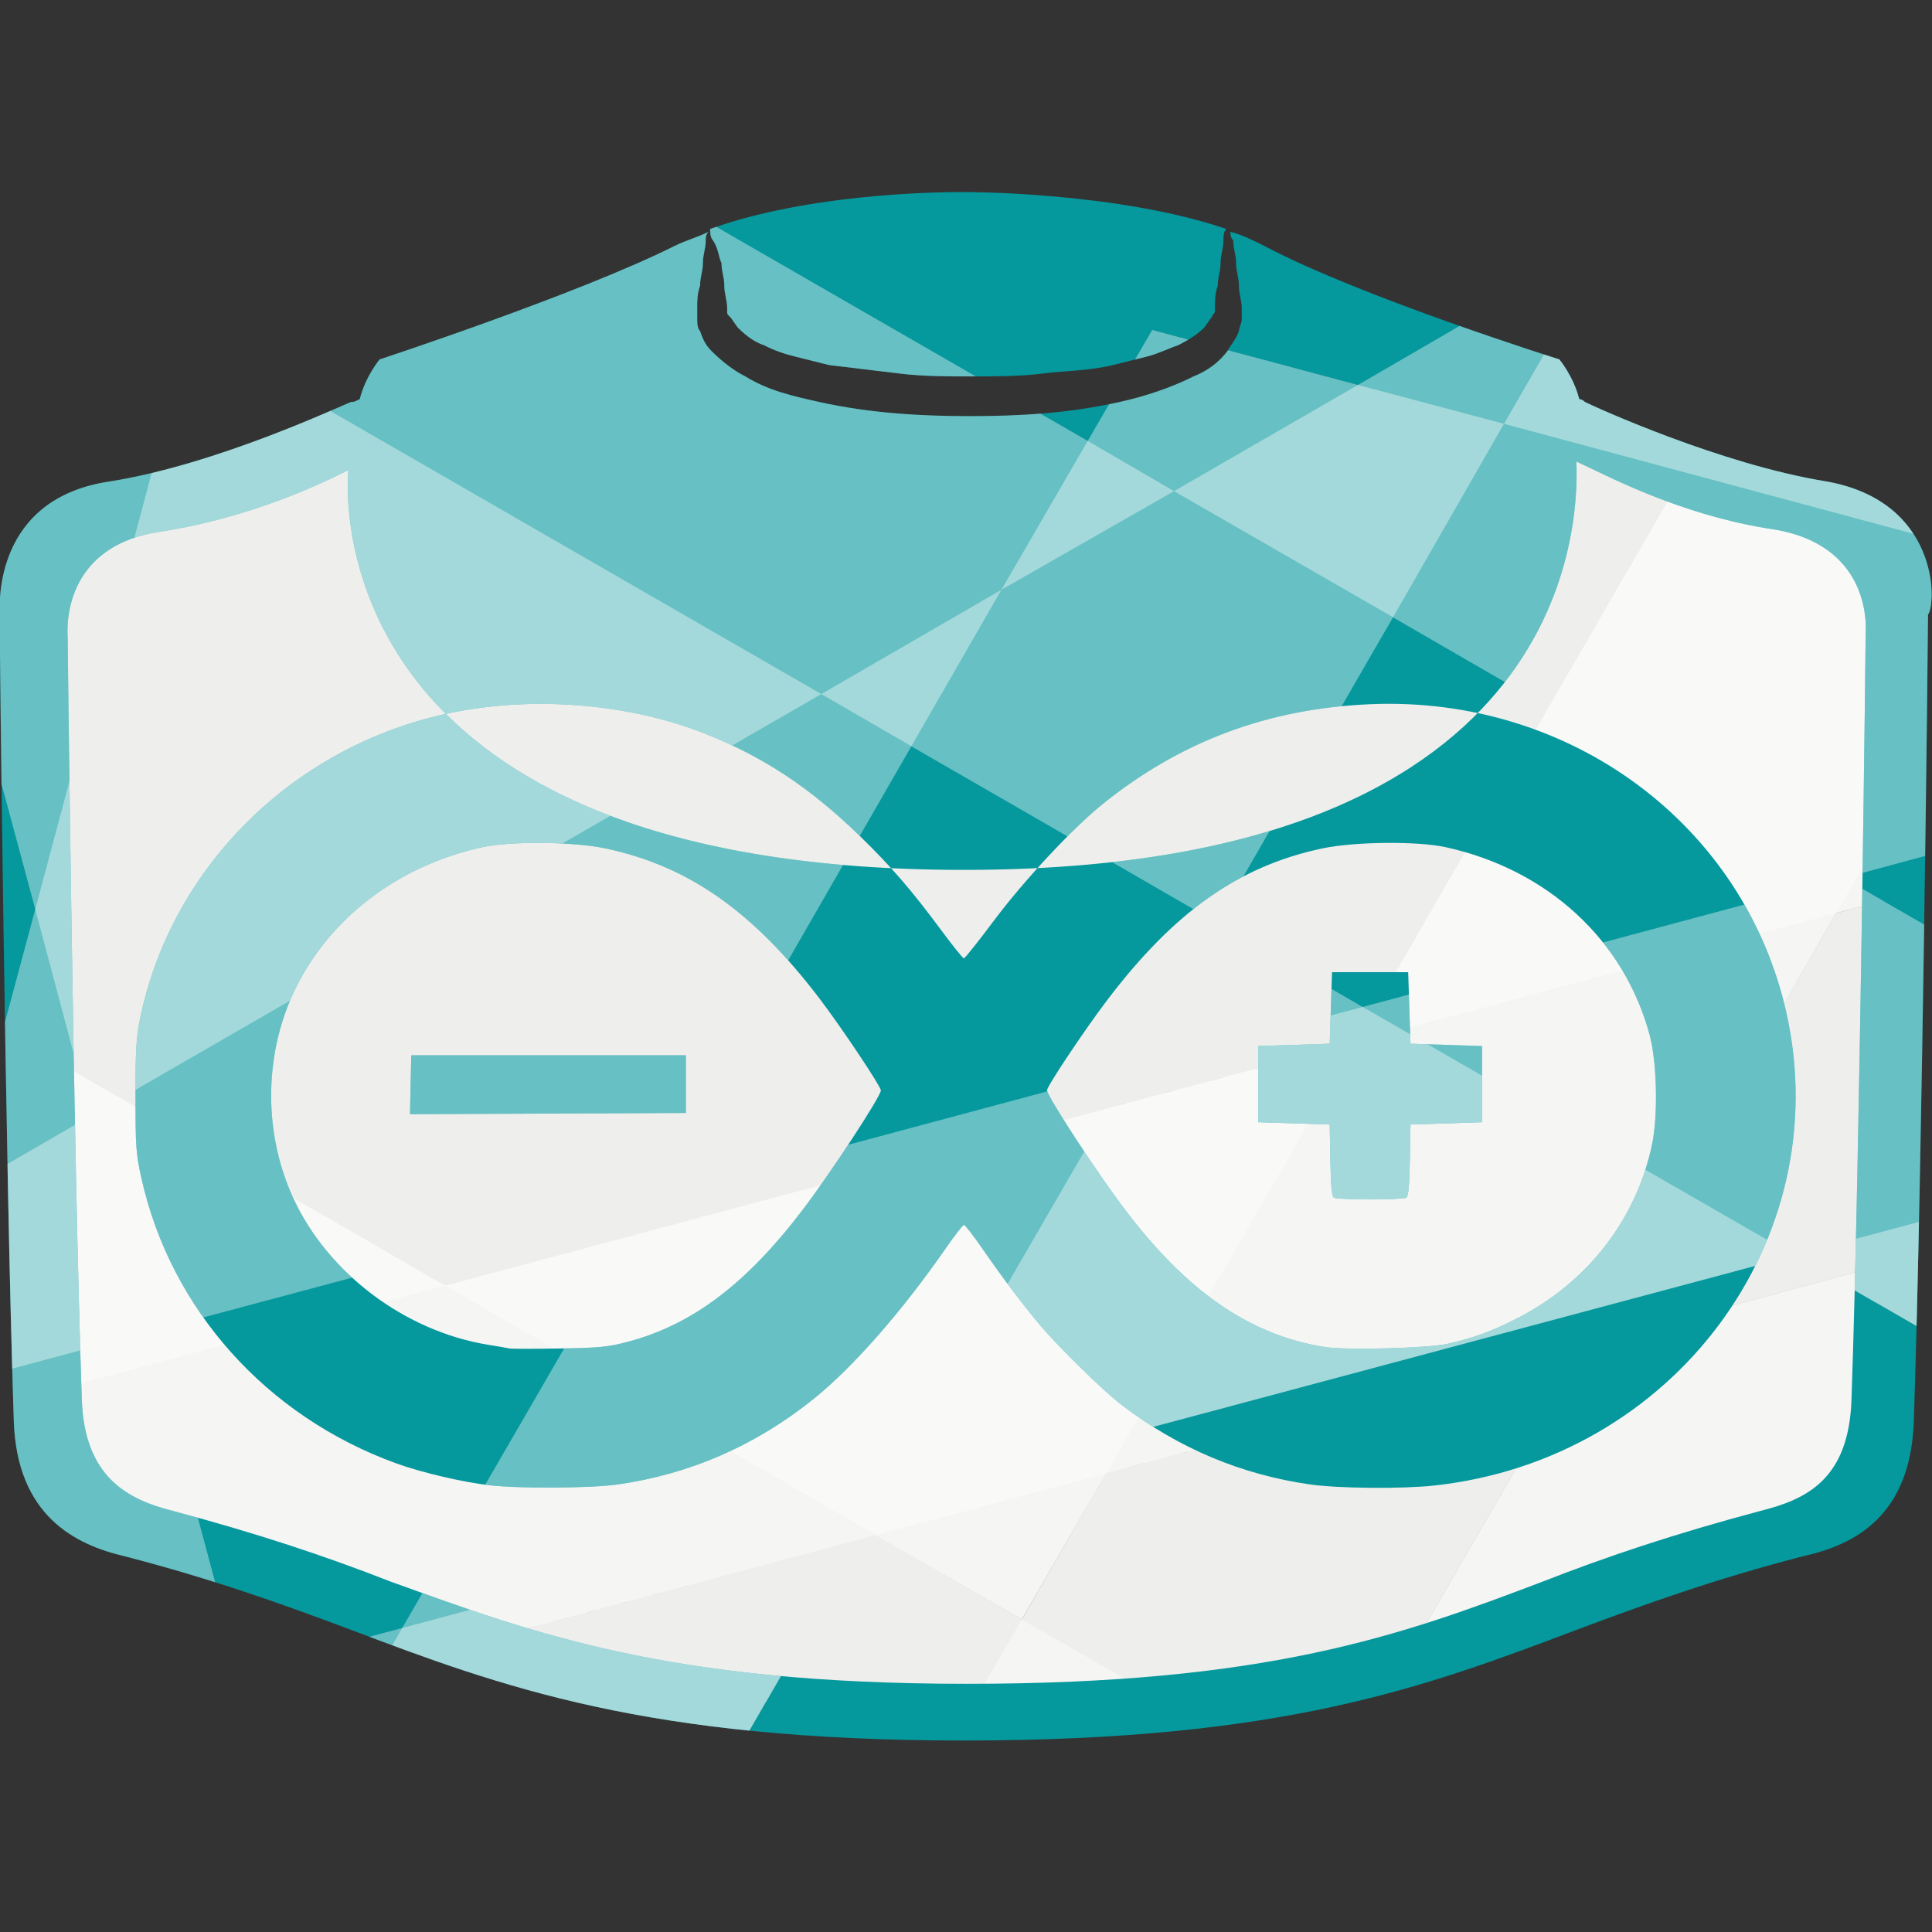 <?xml version="1.0" encoding="UTF-8" standalone="no"?>
<!-- Created with Inkscape (http://www.inkscape.org/) -->

<svg
   xmlns:dc="http://purl.org/dc/elements/1.1/"
   xmlns:cc="http://creativecommons.org/ns#"
   xmlns:rdf="http://www.w3.org/1999/02/22-rdf-syntax-ns#"
   xmlns:svg="http://www.w3.org/2000/svg"
   xmlns="http://www.w3.org/2000/svg"
   xmlns:xlink="http://www.w3.org/1999/xlink"
   xmlns:sodipodi="http://sodipodi.sourceforge.net/DTD/sodipodi-0.dtd"
   xmlns:inkscape="http://www.inkscape.org/namespaces/inkscape"
   width="550"
   height="550"
   id="svg2"
   version="1.1"
   inkscape:version="0.48.4 r9939"
   sodipodi:docname="icon.svg"
   inkscape:export-filename="/home/carlos/dev/Hack/ALDuino/icon.png"
   inkscape:export-xdpi="90"
   inkscape:export-ydpi="90">
  <rect width="100%" height="100%" fill="#333333" stroke="none"/>
  <defs
     id="defs4">
    <clipPath
       id="clipPath14564"
       clipPathUnits="userSpaceOnUse">
      <path
         style="font-size:medium;font-style:normal;font-variant:normal;font-weight:normal;font-stretch:normal;text-indent:0;text-align:start;text-decoration:none;line-height:normal;letter-spacing:normal;word-spacing:normal;text-transform:none;direction:ltr;block-progression:tb;writing-mode:lr-tb;text-anchor:start;baseline-shift:baseline;color:#000000;fill:#ad7fa8;fill-opacity:1;stroke:none;stroke-width:3;marker:none;visibility:visible;display:inline;overflow:visible;enable-background:accumulate;font-family:Sans;-inkscape-font-specification:Sans"
         d="m 295.031,362.156 -2.062,0.562 c -22.622,5.767 -41.983,20.407 -53.656,40.625 l -1.062,1.875 3.719,2.125 1.062,-1.844 C 254.126,386.283 272.498,372.388 294,366.906 l 2.094,-0.562 -1.062,-4.188 z m 2.719,11.938 -2.062,0.5 c -19.301,4.92 -35.822,17.438 -45.781,34.688 l -1.062,1.844 3.719,2.156 1.062,-1.844 c 9.381,-16.249 24.913,-28.022 43.094,-32.656 l 2.094,-0.562 -1.062,-4.125 z m 3.781,12.344 -2.062,0.5 C 283.251,391.072 269.368,401.569 261,416.062 l -1.062,1.875 3.719,2.125 1.062,-1.844 c 7.79,-13.492 20.716,-23.245 35.812,-27.094 l 2.094,-0.562 -1.094,-4.125 z m 2.969,12.719 -2.125,0.531 c -12.659,3.227 -23.468,11.436 -30,22.75 l -1.062,1.875 3.719,2.125 1.062,-1.844 c 5.954,-10.312 15.805,-17.777 27.344,-20.719 l 2.094,-0.531 -1.031,-4.188 z"
         id="path14566"
         clip-path="url(#clipPath13128)"
         inkscape:connector-curvature="0"
         transform="translate(-2432.814,935.169)" />
    </clipPath>
    <clipPath
       id="clipPath13128"
       clipPathUnits="userSpaceOnUse">
      <path
         sodipodi:nodetypes="cccc"
         inkscape:connector-curvature="0"
         id="path13130"
         d="m 229.39,400.157 60.767,-50.228 12.557,77.585 z"
         style="fill:none;stroke:#000000;stroke-width:1px;stroke-linecap:butt;stroke-linejoin:miter;stroke-opacity:1" />
    </clipPath>
    <defs
       id="defs5586">
      <path
         id="SVGID_5_"
         d="m 46,45.1 c 0,0.3 0.1,0.5 0.1,0.8 0,0.3 0.1,0.5 0.1,0.8 l 0,0 0,0 c 0,0 0,0 0,0 l 0,0 0,0 0,0 c 0,0 0,0.1 0,0.1 0,0.1 0,0.1 0.1,0.2 0.1,0.1 0.2,0.3 0.3,0.4 0.3,0.3 0.6,0.5 0.9,0.6 0.4,0.2 0.7,0.3 1.1,0.4 0.4,0.1 0.8,0.2 1.2,0.3 0.8,0.1 1.7,0.2 2.5,0.3 0.8,0.1 1.7,0.1 2.5,0.1 0.9,0 1.7,0 2.5,-0.1 0.8,-0.1 1.7,-0.1 2.5,-0.3 0.4,-0.1 0.8,-0.2 1.2,-0.3 0.4,-0.1 0.8,-0.3 1.1,-0.4 0.4,-0.2 0.7,-0.4 0.9,-0.6 0.1,-0.1 0.2,-0.3 0.3,-0.4 0,-0.1 0.1,-0.1 0.1,-0.2 0,0 0,-0.1 0,-0.1 l 0,0 0,0 v 0 h 0 l 0,0 0,0 c 0,-0.3 0,-0.5 0.1,-0.8 0,-0.3 0.1,-0.5 0.1,-0.8 0,-0.3 0.1,-0.5 0.1,-0.8 0,-0.1 0,-0.3 0.1,-0.4 -3.8,-1.3 -9.1,-1.3 -9.1,-1.3 0,0 -5.2,-0.1 -9.1,1.3 0,0.1 0,0.3 0.1,0.4 0.2,0.3 0.2,0.6 0.3,0.8 z"
         inkscape:connector-curvature="0" />
    </defs>
    <clipPath
       id="SVGID_10_">
      <use
         xlink:href="#SVGID_9_"
         overflow="visible"
         id="use6122"
         style="overflow:visible"
         x="0"
         y="0"
         width="110"
         height="110" />
    </clipPath>
    <defs
       id="defs6118">
      <path
         id="SVGID_9_"
         d="m 45.4,45.1 c 0,0.3 -0.1,0.5 -0.1,0.8 0,0.3 -0.1,0.5 -0.1,0.8 l 0,-0.1 0,0.1 0,0 0,0.1 c 0,0 0,0.1 0,0.1 0,0.1 0,0.1 0,0.2 0,0.1 0.1,0.3 0.1,0.4 0.1,0.2 0.3,0.5 0.4,0.7 0.3,0.4 0.7,0.7 1.2,0.9 0.8,0.4 1.7,0.7 2.6,0.9 1.8,0.4 3.5,0.5 5.3,0.5 1.7,0 3.5,-0.1 5.3,-0.5 0.9,-0.2 1.8,-0.4 2.6,-0.9 0.4,-0.2 0.8,-0.5 1.2,-0.9 0.2,-0.2 0.3,-0.4 0.4,-0.7 0.1,-0.1 0.1,-0.3 0.1,-0.4 0,-0.1 0,-0.1 0,-0.2 0,0 0,-0.1 0,-0.1 l 0,-0.1 0,0 0,-0.1 0,0.1 c 0,-0.3 0,-0.5 -0.1,-0.8 0,-0.3 -0.1,-0.5 -0.1,-0.8 0,-0.3 -0.1,-0.5 -0.1,-0.8 0,-0.1 0,-0.2 -0.1,-0.3 -0.1,0 -0.1,0 -0.2,-0.1 0,0.1 0,0.3 -0.1,0.4 0,0.3 -0.1,0.5 -0.1,0.8 0,0.3 -0.1,0.5 -0.1,0.8 0,0.3 -0.1,0.5 -0.1,0.8 l 0,0 0,0 c 0,0 0,0 0,0 l 0,0 h 0 v 0 l 0,0 0,0 c 0,0 0,0.1 0,0.1 0,0.1 0,0.1 -0.1,0.2 -0.1,0.1 -0.2,0.3 -0.3,0.4 -0.3,0.2 -0.6,0.5 -0.9,0.6 -0.4,0.2 -0.7,0.3 -1.1,0.4 -0.4,0.1 -0.8,0.2 -1.2,0.3 -0.8,0.1 -1.7,0.2 -2.5,0.3 -0.8,0.1 -1.7,0.1 -2.5,0.1 -0.9,0 -1.7,0 -2.5,-0.1 C 51.5,48.9 50.6,48.9 49.8,48.7 49.4,48.6 49,48.5 48.6,48.4 48.2,48.3 47.8,48.1 47.5,48 47.1,47.8 46.8,47.6 46.6,47.4 46.5,47.3 46.4,47.1 46.3,47 c 0,-0.1 -0.1,-0.1 -0.1,-0.2 0,0 0,-0.1 0,-0.1 l 0,0 0,0 0,0 c 0,0 0,0 0,0 l 0,0 0,0 c 0,-0.3 0,-0.5 -0.1,-0.8 0,-0.3 -0.1,-0.5 -0.1,-0.8 0,-0.3 -0.1,-0.5 -0.1,-0.8 0,-0.1 0,-0.3 -0.1,-0.4 -0.1,0 -0.1,0 -0.2,0.1 0,0.1 0,0.2 -0.1,0.3 0,0.3 0,0.6 -0.1,0.8 z"
         inkscape:connector-curvature="0" />
    </defs>
    <defs
       id="defs5054">
      <polygon
         id="SVGID_1_"
         points="25,58.3 6.9,66.3 25,74.3 84.7,74.3 102.8,66.3 84.7,58.3 96.4,42.3 76.7,44.4 78.8,24.7 62.9,36.4 54.9,18.3 46.9,36.4 30.9,24.7 33,44.4 13.3,42.3 " />
    </defs>
    <defs
       id="defs5852">
      <path
         id="SVGID_7_"
         d="M 85.1,52.8 C 81.4,52.2 77,50.2 76.6,50 c 0,0 -0.1,-0.1 -0.2,-0.1 -0.2,-0.8 -0.7,-1.4 -0.7,-1.4 0,0 -7,-2.2 -10.4,-4 -0.4,-0.2 -0.8,-0.4 -1.2,-0.5 0,0.1 0,0.2 0.1,0.3 0,0.3 0.1,0.5 0.1,0.8 0,0.3 0.1,0.5 0.1,0.8 0,0.3 0.1,0.5 0.1,0.8 l 0,-0.1 0,0.1 0,0 0,0.1 c 0,0 0,0.1 0,0.1 0,0.1 0,0.1 0,0.2 0,0.1 -0.1,0.3 -0.1,0.4 -0.1,0.3 -0.3,0.5 -0.4,0.7 -0.3,0.4 -0.7,0.7 -1.2,0.9 -0.8,0.4 -1.7,0.7 -2.6,0.9 -1.8,0.4 -3.5,0.5 -5.3,0.5 -1.7,0 -3.5,-0.1 -5.3,-0.5 -0.9,-0.2 -1.8,-0.4 -2.6,-0.9 -0.4,-0.2 -0.8,-0.5 -1.2,-0.9 -0.2,-0.2 -0.3,-0.4 -0.4,-0.7 -0.1,-0.1 -0.1,-0.3 -0.1,-0.4 0,-0.1 0,-0.1 0,-0.2 0,0 0,-0.1 0,-0.1 l 0,-0.1 0,0 0,-0.1 0,0.1 c 0,-0.3 0,-0.5 0.1,-0.8 0,-0.3 0.1,-0.5 0.1,-0.8 0,-0.3 0.1,-0.5 0.1,-0.8 0,-0.1 0,-0.2 0.1,-0.3 -0.4,0.2 -0.8,0.3 -1.2,0.5 -3.4,1.7 -10.4,4 -10.4,4 0,0 -0.5,0.6 -0.7,1.4 -0.2,0.1 -0.2,0.1 -0.3,0.1 -0.3,0.1 -4.7,2.2 -8.5,2.8 -4.1,0.6 -3.9,4.3 -3.9,4.7 0,0.6 0.2,19.3 0.5,28.4 0.1,3.4 2.2,4.4 3.9,4.8 3.1,0.8 5.6,1.7 8,2.6 5.3,2 10.4,3.9 21.6,3.9 11.3,0 16.3,-1.9 21.6,-3.9 2.4,-0.9 4.9,-1.8 8,-2.6 1.8,-0.4 3.8,-1.4 3.9,-4.8 0.3,-9 0.5,-27.8 0.5,-28.4 0.3,-0.4 0.4,-4 -3.6,-4.7 z m 1.4,5.4 0,0 c 0,0.2 -0.2,18.3 -0.5,27 -0.1,2.8 -1.6,3.5 -3.2,3.9 -3,0.8 -5.4,1.6 -7.7,2.5 -5,1.9 -9.7,3.6 -20.3,3.6 -10.6,0 -15.3,-1.8 -20.3,-3.6 -2.3,-0.9 -4.7,-1.7 -7.7,-2.5 -1.6,-0.4 -3.1,-1.2 -3.2,-3.9 -0.3,-8.7 -0.5,-26.8 -0.5,-26.9 l 0,0 c 0,-0.1 -0.3,-3.1 3.1,-3.7 3.4,-0.5 6,-1.8 6.8,-2.2 -0.2,2.5 0.6,14.1 21.7,14.1 21.2,0 21.7,-11.9 21.6,-14.4 0.9,0.4 3.6,1.9 7,2.4 3.5,0.6 3.2,3.6 3.2,3.7 z"
         inkscape:connector-curvature="0" />
    </defs>
    <clipPath
       clipPathUnits="userSpaceOnUse"
       id="clipPath3073">
      <g
         id="g3075"
         transform="matrix(0.565,0,0,0.565,-2687.419,1319.466)">
        <use
           xlink:href="#SVGID_5_"
           overflow="visible"
           id="use3077"
           style="overflow:visible"
           x="0"
           y="0"
           width="110"
           height="110"
           transform="matrix(8.073,0,0,8.073,174.031,-554.208)" />
        <use
           xlink:href="#SVGID_7_"
           overflow="visible"
           id="use3079"
           style="overflow:visible"
           x="0"
           y="0"
           width="110"
           height="110"
           transform="matrix(8.073,0,0,8.073,172.781,-554.208)" />
        <path
           style="fill:#05989d"
           d="m 479.419,157.828 c -7.571,-0.855 -19.375,-3.617 -26.533,-6.208 -37.035,-13.406 -64.283,-43.857 -72.599,-81.13 -1.574,-7.053 -1.703,-8.833 -1.703,-23.412 0,-13.201 0.214,-16.819 1.311,-22.151 8.789,-42.716 43.033,-76.908 86.765,-86.634 23.96,-5.329 51.849,-3.232 74.042,5.566 16.628,6.592 29.952,15.402 44.053,29.126 8.856,8.62 14.819,15.513 23.041,26.638 3.338,4.516 6.303,8.211 6.589,8.211 0.286,0 4.131,-4.828 8.544,-10.728 8.572,-11.461 22.385,-26.281 30.886,-33.137 22.323,-18.005 47.348,-27.322 76.54,-28.498 56.888,-2.292 106.258,34.431 118.189,87.911 14.418,64.626 -32.159,127.115 -100.262,134.517 -9.155,0.995 -27.256,0.837 -35.315,-0.308 -19.596,-2.785 -37.499,-10.324 -53.557,-22.554 -5.263,-4.008 -17.782,-16.238 -23.295,-22.756 -5.067,-5.992 -10.286,-12.919 -16.702,-22.17 -2.443,-3.523 -4.694,-6.405 -5.001,-6.405 -0.308,0 -2.556,2.882 -4.997,6.405 -12.53,18.082 -26.439,33.969 -37.67,43.028 -16.507,13.315 -35.263,21.521 -55.888,24.452 -7.63,1.084 -27.774,1.215 -36.438,0.236 z m 39.221,-40.825 c 18.436,-4.842 33.919,-16.556 50.091,-37.894 7.943,-10.481 22.033,-32.03 22.033,-33.696 0,-1.121 -11.179,-17.862 -17.365,-26.005 -18.916,-24.899 -37.337,-37.849 -60.981,-42.868 -9.167,-1.946 -27.088,-2.124 -35.164,-0.35 -24.258,5.332 -44.108,20.663 -53.738,41.506 -8.428,18.242 -8.428,40.206 0,58.448 9.882,21.389 31.875,37.893 55.574,41.704 2.71,0.436 5.37,0.897 5.912,1.026 0.542,0.129 6.897,0.136 14.123,0.017 11.548,-0.189 13.91,-0.417 19.514,-1.89 z m -61.739,-73.198 0.183,-8.381 39.086,0 39.086,0 0,8.211 0,8.211 -39.27,0.17 -39.27,0.17 z m 295.132,73.763 c 7.667,-1.739 12.8,-3.627 20.159,-7.415 19.852,-10.218 33.702,-28.181 38.117,-49.439 1.712,-8.241 1.381,-23.313 -0.679,-30.989 -7.278,-27.113 -29.01,-47.151 -58.06,-53.536 -8.076,-1.775 -25.997,-1.597 -35.164,0.35 -23.735,5.039 -42.053,17.951 -61.172,43.12 -6.428,8.461 -17.174,24.555 -17.174,25.719 0,1.64 13.761,22.772 21.751,33.402 17.959,23.894 35.999,36.362 57.461,39.712 5.985,0.934 29.3,0.315 34.76,-0.924 z m -32.334,-41.618 c -0.563,-0.357 -0.858,-3.55 -0.985,-10.665 l -0.182,-10.154 -10.182,-0.329 -10.182,-0.329 0,-10.839 0,-10.839 10.182,-0.329 10.182,-0.329 0.329,-10.182 0.329,-10.182 10.839,0 10.839,0 0.329,10.182 0.329,10.182 10.182,0.329 10.182,0.329 0,10.839 0,10.839 -10.182,0.329 -10.182,0.329 -0.182,10.154 c -0.127,7.114 -0.422,10.307 -0.985,10.665 -0.442,0.281 -5.09,0.511 -10.328,0.511 -5.239,0 -9.887,-0.23 -10.328,-0.511 z"
           id="path3081"
           inkscape:connector-curvature="0"
           sodipodi:nodetypes="ssssssssssssssssssssssssssssssssscsscccccccccssssssssssscccccccccccccccccccccscsc" />
      </g>
    </clipPath>
    <clipPath
       clipPathUnits="userSpaceOnUse"
       id="clipPath4015">
      <path
         style="fill:#f57900;fill-opacity:1;stroke:none"
         d="m -2325.051,1647.597 66.688,-26.82 c 47.947,15.462 98.599,21.259 157.034,-0.737 l 75.158,26.991 -2.825,151.982 c -48.638,17.098 -96.932,35.14 -151.417,36.159 -50.852,-6.205 -99.793,-18.145 -144.637,-42.374 z"
         id="path4017"
         inkscape:connector-curvature="0"
         sodipodi:nodetypes="cccccccc" />
    </clipPath>
  </defs>
  <sodipodi:namedview
     id="base"
     pagecolor="#ffffff"
     bordercolor="#666666"
     borderopacity="1.0"
     inkscape:pageopacity="0.0"
     inkscape:pageshadow="2"
     inkscape:zoom="0.70710678"
     inkscape:cx="336.55083"
     inkscape:cy="3.8427618"
     inkscape:document-units="px"
     inkscape:current-layer="layer1"
     showgrid="false"
     fit-margin-top="0"
     fit-margin-left="0"
     fit-margin-right="0"
     fit-margin-bottom="0"
     inkscape:window-width="1862"
     inkscape:window-height="1064"
     inkscape:window-x="57"
     inkscape:window-y="10"
     inkscape:window-maximized="1" />
  <g
     inkscape:label="Layer 1"
     inkscape:groupmode="layer"
     id="layer1"
     transform="translate(-339.876,264.92)">
    <g
       id="g14408-9"
       transform="matrix(1.77,0,0,1.77,4464.087,-3022.075)"
       clip-path="url(#clipPath4015)">
      <g
         style="fill:#eeeeec;fill-opacity:1"
         id="g14101-4"
         transform="matrix(1.525,0,0,1.525,-2525.023,1576.01)">
        <path
           d="M 320.5,11.8 346.8,-33.7 340.3,-58 294.8,-84.3 z M 62.9,-22.1 36.7,23.3 43.2,47.6 88.7,73.9 z m 181.6,165.5 26.3,-45.5 -96,25.7 45.4,26.3 z m -35.8,-277.4 -45.5,-26.2 -24.3,6.5 -26.3,45.4 z M 334.1,62.5 320.5,11.8 270.8,97.9 321.5,84.3 z m -221.5,-170.8 -50.7,13.6 -12.6,21.8 13.6,50.8 z m 272.6,175.5 -10.6,2.9 4.9,18.3 z M -1.7,-77.6 8.9,-80.4 3.9,-98.8 z m 375.8,186.2 -25.8,6.9 6.1,22.8 13.9,-8 z M 29,-148.7 l 77.1,-44.5 -66.6,-38.4 -16.3,61.1 z m -19.6,29.7 25.7,-6.9 -6.1,-22.8 -13.8,8 z m 350.9,279.1 -5.9,-21.8 -77.1,44.5 66.6,38.4 0,0 z M 88.7,73.9 l 13.5,50.7 21.8,12.6 50.8,-13.6 z m 160.5,135.6 9.1,-15.7 -18.1,10.4 z M -7.2,61.4 -17.7,43.3 -23,52.3 z M -17.7,43.3 -4.4,20.2 -24.8,8.4 -28.9,23.9 z m 425.9,-62.1 -23,86 74.2,-19.9 -31.6,-54.8 z m -24,124.7 -4.7,-17.5 -5.4,20.2 z m -106.9,76.9 -9.5,-5.5 -9.5,16.5 z m -17.9,-330.4 -50.7,13.6 86.1,49.7 -13.6,-50.7 z m 131.3,75.8 10.5,18.2 5.2,-9.1 z m -265.6,-132.4 18.2,-10.4 -9.1,-5.3 z M -24.8,8.4 l 23.1,-86 -74.3,19.9 31.6,54.8 z m 426,-62 -13.4,23 20.4,11.8 4.2,-15.4 z M 3.9,-98.8 9.4,-119 l -10.2,2.7 z m 102.2,-94.4 9.5,5.5 9.5,-16.5 z M 77.9,177.2 71,151.4 l -22.8,6.1 8,13.9 z m 257.3,-345.1 44.5,77.1 38.5,-66.6 -61.2,-16.3 z M 48.2,157.5 3.7,80.4 -34.7,147 26.4,163.4 z m 257.3,-345 6.9,25.7 22.8,-6.1 -8,-13.8 z m -41.4,-11.1 2.9,10.5 18.3,-4.9 z m -144.8,386.9 -2.8,-10.6 -18.4,4.9 z m 260.4,-279.1 -5.5,9.5 16.5,9.5 z m -76.9,-106.9 -17.5,4.7 20.2,5.5 z m -62.6,401.9 -23.1,-13.3 -11.8,20.4 15.5,4.1 z m -62.1,-425.9 86,23.1 -19.9,-74.3 -54.8,31.6 z M 3.7,80.4 9.2,70.9 -7.2,61.4 z m 94.4,102.2 -20.2,-5.4 2.7,10.1 z m 107.2,28.7 -86,-23 19.9,74.2 54.8,-31.6 z m -62,-425.9 23.1,13.3 11.7,-20.4 -15.4,-4.1 z m 212.4,165.5 -15.4,-8.9 6.5,24.3 z M 27.8,38.7 43.2,47.6 36.7,23.3 z m 120,-207.8 -8.9,15.4 24.3,-6.5 z m 87.8,327.9 8.9,-15.4 -24.3,6.5 z m 84.9,-147 13.6,50.7 26.3,-45.5 -13.6,-50.7 z m 1,72.5 -50.7,13.6 -26.3,45.5 50.8,-13.6 z M 36.7,23.3 62.9,-22.1 49.3,-72.9 23.1,-27.4 z m 25.2,-118 50.7,-13.6 26.3,-45.4 -50.7,13.6 z m -17.2,4.6 4.6,17.2 12.6,-21.8 z m 294,169.8 -4.6,-17.2 -12.6,21.8 z M -24.8,8.4 -4.4,20.2 23.1,-27.4 8.9,-80.4 -1.7,-77.6 z m 385.2,8.6 14.2,53.1 10.6,-2.9 23,-86 -20.4,-11.8 z m 14.2,53.1 -35.9,9.6 9.6,35.8 25.8,-6.9 5.4,-20.2 z M 8.9,-80.4 44.7,-90.1 35.1,-125.9 9.4,-119 3.9,-98.8 z m 339.4,195.9 -53,14.3 -27.5,47.5 9.5,5.5 77.1,-44.5 z M 29,-148.7 l 6.1,22.8 53.1,-14.2 27.4,-47.6 -9.5,-5.5 z m 339.3,279 -13.9,8 5.9,21.8 z m -353.1,-271 13.8,-8 -5.8,-21.8 z m 87,265.3 L 88.7,73.9 43.2,47.6 56.8,98.4 z m 118,25.3 -45.4,-26.3 -50.8,13.6 45.5,26.3 z m 47.6,27.4 -32.2,-18.5 -18.5,32.1 23.1,13.3 18.1,-10.4 z M 9.2,70.9 27.8,38.7 -4.4,20.2 -17.7,43.3 -7.2,61.4 z m 376,-3.7 -5.7,21.2 4.7,17.5 75.2,-20.1 0,-38.5 z M 459.4,10.8 427.8,-7.5 459.4,47.3 z M -17.7,43.3 -28.9,23.9 -34.7,45.5 -23,52.3 z m 391.8,65.3 -5.8,21.7 19.4,-11.2 -3.5,-13.2 z m -4.4,86.8 -9.4,-35.3 -16.4,61.1 z m -92.4,-12.6 -19,11 -9.1,15.7 67.5,38.9 27.2,-27.2 z m 3.9,-317.8 13.6,50.7 45.5,26.3 -13.6,-50.7 z m -72.5,1 50.7,-13.6 -45.5,-26.2 -50.7,13.6 z m 165.5,52.7 -18.5,32.2 32.1,18.5 13.4,-23 -10.5,-18.2 z m -258.6,-106.4 32.2,18.6 18.6,-32.2 -23.1,-13.3 -18.2,10.4 z m 285.6,134.1 11.2,19.4 5.8,-21.7 -11.8,-6.8 z M -76,-21.2 -44.4,-2.9 -76,-57.7 -1.7,-77.6 3.9,-98.8 -0.8,-116.3 -76,-96.1 z m 89.7,-184.6 9.5,35.3 16.3,-61.1 66.6,38.4 19,-11 9.1,-15.7 -67.5,-38.9 z m -4.3,86.8 5.8,-21.7 -19.5,11.3 3.5,13.1 z m 334.5,340.2 0,0 0,0 z M 106.8,141.8 124,137.2 102.2,124.6 z m 169.8,-294 -17.2,4.6 21.8,12.6 z M 48.2,157.5 71,151.4 56.8,98.4 9.2,70.9 3.7,80.4 z m 287,-325.4 -22.8,6.1 14.3,53.1 47.5,27.4 5.5,-9.5 z m -218.7,345.6 -9.7,-35.9 -35.8,9.6 6.9,25.8 20.2,5.4 z m 150.5,-365.8 9.6,35.9 35.8,-9.6 -6.9,-25.7 -20.2,-5.5 z m -61.7,399.4 11.8,-20.4 -47.6,-27.4 -53,14.2 2.8,10.6 z m 8.6,-385.1 53.1,-14.3 -2.9,-10.5 -86,-23.1 -11.7,20.4 z m -157.7,345.2 -8,-13.9 -21.8,5.9 z m 271,-353.1 8,13.8 21.8,-5.8 z m 65.1,-1.5 -35.3,9.5 61.2,16.3 -38.5,66.6 11,19 15.7,9.1 38.9,-67.5 z m -86.8,-4.3 21.7,5.8 -11.2,-19.5 -13.2,3.5 z m -41.4,-11.1 21.2,5.6 17.5,-4.7 -20.1,-75.2 -38.5,0 z m -56.4,-74.3 -18.3,31.6 54.8,-31.6 z m 32.5,477.1 -19.4,11.2 21.6,5.8 6.8,-11.7 z m -162.3,-27 -21.7,-5.8 11.3,19.4 13.1,-3.5 z M -8.9,172.8 26.4,163.4 -34.7,147 3.7,80.4 -7.2,61.4 -23,52.3 -61.9,119.8 z m 152.2,-387.4 19.4,-11.2 -21.7,-5.8 -6.8,11.7 z m 32.4,477.1 18.3,-31.6 -54.8,31.6 -19.9,-74.2 -21.2,-5.7 -17.5,4.7 20.2,75.2 z m 236.7,-296.7 -4.2,15.4 19.6,11.3 z M -28.9,23.9 -24.8,8.4 -44.4,-2.9 z m 191.6,-249.7 15.4,4.1 11.3,-19.6 z m 58.1,441.2 -15.5,-4.1 -11.3,19.6 z m 21.61,-548.51 -34.71,60.22 36.492,0 38.5,0 20.101,75.198 13.216,-3.504 11.187,19.506 29.813,7.991 35.283,-9.507 -149.883,-149.904 z m 149.883,149.904 53.007,53.007 -38.91,67.494 11.802,6.803 -5.799,21.699 15.408,26.698 31.595,18.297 0,-211.988 -67.104,17.99 z m 67.104,193.998 0,36.513 0,38.5 -75.198,20.101 3.504,13.195 -19.404,11.208 -7.991,29.792 9.384,35.304 149.904,-149.904 -60.199,-34.71 z m -89.705,184.613 -25.797,25.797 -27.19,27.19 -67.514,-38.89 -6.782,11.7 -21.617,-5.799 -26.801,15.49 -18.297,31.616 212.008,0 -18.011,-67.104 z m -193.998,67.104 -74.89,0 L 80.601,187.291 67.508,190.795 56.198,171.391 26.406,163.4 -8.898,172.805 141.005,322.708 175.695,262.509 z M -8.898,172.805 -61.905,119.797 -22.995,52.304 l -11.7,-6.803 5.799,-21.596 -15.511,-26.801 -31.595,-18.297 0,211.988 67.104,-17.99 z m -67.104,-193.998 0,-74.911 75.198,-20.203 -3.504,-13.093 19.506,-11.29 8.012,-29.813 -9.507,-35.304 -149.904,149.904 60.199,34.71 z m 89.705,-184.613 53.007,-52.987 67.493,38.89 6.803,-11.7 21.699,5.799 26.698,-15.49 18.297,-31.595 -212.008,0 18.011,67.084 z m 152.69,4.508 -18.584,32.19 15.388,8.913 50.712,-13.605 -47.516,-27.497 z m 47.516,27.497 45.487,26.206 17.211,-4.61 -9.61,-35.898 -53.089,14.302 z m 62.699,21.596 4.59,17.211 45.508,26.288 -14.302,-53.089 -35.796,9.589 z m 50.098,43.5 13.605,50.712 15.388,8.893 18.502,-32.19 -47.495,-27.415 z m 28.993,59.605 -8.893,15.408 13.585,50.692 27.415,-47.598 -32.108,-18.502 z m 4.692,66.1 -26.288,45.508 4.59,17.191 35.919,-9.589 -14.22,-53.11 z m -21.699,62.699 -17.191,4.61 -26.206,45.487 53.007,-14.302 -9.61,-35.796 z m -43.397,50.098 -50.794,13.605 -8.893,15.408 32.19,18.482 27.497,-47.495 z m -59.687,29.014 -15.408,-8.913 -50.692,13.605 47.598,27.395 18.502,-32.087 z m -66.1,4.692 -45.508,-26.309 -17.191,4.61 9.692,35.898 53.007,-14.199 z M 106.808,141.803 102.198,124.592 56.792,98.406 70.992,151.393 106.808,141.803 z M 56.792,98.406 43.207,47.591 27.799,38.699 9.194,70.909 56.792,98.406 z M 27.799,38.699 36.692,23.29 23.107,-27.402 -4.391,20.196 27.799,38.699 z m -4.692,-66.1 26.186,-45.508 -4.59,-17.191 -35.796,9.692 14.199,53.007 z m 21.596,-62.699 17.191,-4.59 26.309,-45.405 -53.11,14.199 9.61,35.796 z m 43.5,-49.995 50.692,-13.605 8.913,-15.408 -32.21,-18.584 -27.395,47.598 z m 120.501,6.106 -96.097,25.694 -49.708,86.201 25.797,95.995 86.098,49.708 96.015,-25.715 49.688,-86.098 -25.694,-96.097 -86.098,-49.688 z"
           style="fill:#eeeeec;fill-opacity:1"
           id="polygon14181-8"
           inkscape:connector-curvature="0" />
      </g>
      <g
         id="g14225-0"
         transform="matrix(1.525,0,0,1.525,-2525.023,1576.01)"
         style="fill:#ffffff;fill-opacity:0.392">
        <path
           d="M 320.5,11.8 346.8,-33.7 340.3,-58 294.8,-84.3 z M 62.9,-22.1 36.7,23.3 43.2,47.6 88.7,73.9 z m 181.6,165.5 26.3,-45.5 -96,25.7 45.4,26.3 z m -35.8,-277.4 -45.5,-26.2 -24.3,6.5 -26.3,45.4 z M 334.1,62.5 320.5,11.8 270.8,97.9 321.5,84.3 z m -221.5,-170.8 -50.7,13.6 -12.6,21.8 13.6,50.8 z m 272.6,175.5 -10.6,2.9 4.9,18.3 z M -1.7,-77.6 8.9,-80.4 3.9,-98.8 z m 375.8,186.2 -25.8,6.9 6.1,22.8 13.9,-8 z M 29,-148.7 l 77.1,-44.5 -66.6,-38.4 -16.3,61.1 z m -19.6,29.7 25.7,-6.9 -6.1,-22.8 -13.8,8 z m 350.9,279.1 -5.9,-21.8 -77.1,44.5 66.6,38.4 0,0 z M 88.7,73.9 l 13.5,50.7 21.8,12.6 50.8,-13.6 z m 160.5,135.6 9.1,-15.7 -18.1,10.4 z M -7.2,61.4 -17.7,43.3 -23,52.3 z M -17.7,43.3 -4.4,20.2 -24.8,8.4 -28.9,23.9 z m 425.9,-62.1 -23,86 74.2,-19.9 -31.6,-54.8 z m -24,124.7 -4.7,-17.5 -5.4,20.2 z m -106.9,76.9 -9.5,-5.5 -9.5,16.5 z m -17.9,-330.4 -50.7,13.6 86.1,49.7 -13.6,-50.7 z m 131.3,75.8 10.5,18.2 5.2,-9.1 z m -265.6,-132.4 18.2,-10.4 -9.1,-5.3 z M -24.8,8.4 l 23.1,-86 -74.3,19.9 31.6,54.8 z m 426,-62 -13.4,23 20.4,11.8 4.2,-15.4 z M 3.9,-98.8 9.4,-119 l -10.2,2.7 z m 102.2,-94.4 9.5,5.5 9.5,-16.5 z M 77.9,177.2 71,151.4 l -22.8,6.1 8,13.9 z m 257.3,-345.1 44.5,77.1 38.5,-66.6 -61.2,-16.3 z M 48.2,157.5 3.7,80.4 -34.7,147 26.4,163.4 z m 257.3,-345 6.9,25.7 22.8,-6.1 -8,-13.8 z m -41.4,-11.1 2.9,10.5 18.3,-4.9 z m -144.8,386.9 -2.8,-10.6 -18.4,4.9 z m 260.4,-279.1 -5.5,9.5 16.5,9.5 z m -76.9,-106.9 -17.5,4.7 20.2,5.5 z m -62.6,401.9 -23.1,-13.3 -11.8,20.4 15.5,4.1 z m -62.1,-425.9 86,23.1 -19.9,-74.3 -54.8,31.6 z M 3.7,80.4 9.2,70.9 -7.2,61.4 z m 94.4,102.2 -20.2,-5.4 2.7,10.1 z m 107.2,28.7 -86,-23 19.9,74.2 54.8,-31.6 z m -62,-425.9 23.1,13.3 11.7,-20.4 -15.4,-4.1 z m 212.4,165.5 -15.4,-8.9 6.5,24.3 z M 27.8,38.7 43.2,47.6 36.7,23.3 z m 120,-207.8 -8.9,15.4 24.3,-6.5 z m 87.8,327.9 8.9,-15.4 -24.3,6.5 z m 84.9,-147 13.6,50.7 26.3,-45.5 -13.6,-50.7 z m 1,72.5 -50.7,13.6 -26.3,45.5 50.8,-13.6 z M 36.7,23.3 62.9,-22.1 49.3,-72.9 23.1,-27.4 z m 25.2,-118 50.7,-13.6 26.3,-45.4 -50.7,13.6 z m -17.2,4.6 4.6,17.2 12.6,-21.8 z m 294,169.8 -4.6,-17.2 -12.6,21.8 z M -24.8,8.4 -4.4,20.2 23.1,-27.4 8.9,-80.4 -1.7,-77.6 z m 385.2,8.6 14.2,53.1 10.6,-2.9 23,-86 -20.4,-11.8 z m 14.2,53.1 -35.9,9.6 9.6,35.8 25.8,-6.9 5.4,-20.2 z M 8.9,-80.4 44.7,-90.1 35.1,-125.9 9.4,-119 3.9,-98.8 z m 339.4,195.9 -53,14.3 -27.5,47.5 9.5,5.5 77.1,-44.5 z M 29,-148.7 l 6.1,22.8 53.1,-14.2 27.4,-47.6 -9.5,-5.5 z m 339.3,279 -13.9,8 5.9,21.8 z m -353.1,-271 13.8,-8 -5.8,-21.8 z m 87,265.3 L 88.7,73.9 43.2,47.6 56.8,98.4 z m 118,25.3 -45.4,-26.3 -50.8,13.6 45.5,26.3 z m 47.6,27.4 -32.2,-18.5 -18.5,32.1 23.1,13.3 18.1,-10.4 z M 9.2,70.9 27.8,38.7 -4.4,20.2 -17.7,43.3 -7.2,61.4 z m 376,-3.7 -5.7,21.2 4.7,17.5 75.2,-20.1 0,-38.5 z M 459.4,10.8 427.8,-7.5 459.4,47.3 z M -17.7,43.3 -28.9,23.9 -34.7,45.5 -23,52.3 z m 391.8,65.3 -5.8,21.7 19.4,-11.2 -3.5,-13.2 z m -4.4,86.8 -9.4,-35.3 -16.4,61.1 z m -92.4,-12.6 -19,11 -9.1,15.7 67.5,38.9 27.2,-27.2 z m 3.9,-317.8 13.6,50.7 45.5,26.3 -13.6,-50.7 z m -72.5,1 50.7,-13.6 -45.5,-26.2 -50.7,13.6 z m 165.5,52.7 -18.5,32.2 32.1,18.5 13.4,-23 -10.5,-18.2 z m -258.6,-106.4 32.2,18.6 18.6,-32.2 -23.1,-13.3 -18.2,10.4 z m 285.6,134.1 11.2,19.4 5.8,-21.7 -11.8,-6.8 z M -76,-21.2 -44.4,-2.9 -76,-57.7 -1.7,-77.6 3.9,-98.8 -0.8,-116.3 -76,-96.1 z m 89.7,-184.6 9.5,35.3 16.3,-61.1 66.6,38.4 19,-11 9.1,-15.7 -67.5,-38.9 z m -4.3,86.8 5.8,-21.7 -19.5,11.3 3.5,13.1 z m 334.5,340.2 0,0 0,0 z M 106.8,141.8 124,137.2 102.2,124.6 z m 169.8,-294 -17.2,4.6 21.8,12.6 z M 48.2,157.5 71,151.4 56.8,98.4 9.2,70.9 3.7,80.4 z m 287,-325.4 -22.8,6.1 14.3,53.1 47.5,27.4 5.5,-9.5 z m -218.7,345.6 -9.7,-35.9 -35.8,9.6 6.9,25.8 20.2,5.4 z m 150.5,-365.8 9.6,35.9 35.8,-9.6 -6.9,-25.7 -20.2,-5.5 z m -61.7,399.4 11.8,-20.4 -47.6,-27.4 -53,14.2 2.8,10.6 z m 8.6,-385.1 53.1,-14.3 -2.9,-10.5 -86,-23.1 -11.7,20.4 z m -157.7,345.2 -8,-13.9 -21.8,5.9 z m 271,-353.1 8,13.8 21.8,-5.8 z m 65.1,-1.5 -35.3,9.5 61.2,16.3 -38.5,66.6 11,19 15.7,9.1 38.9,-67.5 z m -86.8,-4.3 21.7,5.8 -11.2,-19.5 -13.2,3.5 z m -41.4,-11.1 21.2,5.6 17.5,-4.7 -20.1,-75.2 -38.5,0 z m -56.4,-74.3 -18.3,31.6 54.8,-31.6 z m 32.5,477.1 -19.4,11.2 21.6,5.8 6.8,-11.7 z m -162.3,-27 -21.7,-5.8 11.3,19.4 13.1,-3.5 z M -8.9,172.8 26.4,163.4 -34.7,147 3.7,80.4 -7.2,61.4 -23,52.3 -61.9,119.8 z m 152.2,-387.4 19.4,-11.2 -21.7,-5.8 -6.8,11.7 z m 32.4,477.1 18.3,-31.6 -54.8,31.6 -19.9,-74.2 -21.2,-5.7 -17.5,4.7 20.2,75.2 z m 236.7,-296.7 -4.2,15.4 19.6,11.3 z M -28.9,23.9 -24.8,8.4 -44.4,-2.9 z m 191.6,-249.7 15.4,4.1 11.3,-19.6 z m 58.1,441.2 -15.5,-4.1 -11.3,19.6 z"
           style="fill:#ffffff;fill-opacity:0.392"
           id="polygon14305-6"
           inkscape:connector-curvature="0" />
      </g>
      <g
         style="fill:#ffffff;fill-opacity:0.392"
         transform="matrix(1.525,0,0,1.525,-2525.023,1576.01)"
         id="g13256-2">
        <path
           style="fill:#ffffff"
           d="m 162.7,-225.8 -19.4,11.2 23.1,13.3 11.7,-20.4 z"
           id="polygon13258-4"
           inkscape:connector-curvature="0" />
        <path
           style="fill:#ffffff"
           d="m 194,230.9 11.3,-19.6 -86,-23 19.9,74.2 z"
           id="polygon13260-7"
           inkscape:connector-curvature="0" />
        <path
           style="fill:#ffffff"
           d="m 77.9,177.2 2.7,10.1 17.5,-4.7 z"
           id="polygon13262-0"
           inkscape:connector-curvature="0" />
        <path
           style="fill:#ffffff"
           d="M 9.2,70.9 -7.2,61.4 3.7,80.4 z"
           id="polygon13264-2"
           inkscape:connector-curvature="0" />
        <path
           style="fill:#ffffff"
           d="m 189.4,-241.3 -11.3,19.6 86,23.1 -19.9,-74.3 z"
           id="polygon13266-3"
           inkscape:connector-curvature="0" />
        <path
           style="fill:#ffffff"
           d="m 220.8,215.4 19.4,-11.2 -23.1,-13.3 -11.8,20.4 z"
           id="polygon13268-4"
           inkscape:connector-curvature="0" />
        <path
           style="fill:#ffffff"
           d="m 285.3,-193 20.2,5.5 -2.7,-10.2 z"
           id="polygon13270-0"
           inkscape:connector-curvature="0" />
        <path
           style="fill:#ffffff"
           d="m 374.2,-81.3 16.5,9.5 -11,-19 z"
           id="polygon13272-9"
           inkscape:connector-curvature="0" />
        <path
           style="fill:#ffffff"
           d="m 116.5,177.7 -18.4,4.9 21.2,5.7 z"
           id="polygon13274-9"
           inkscape:connector-curvature="0" />
        <path
           style="fill:#ffffff"
           d="m 267,-188.1 18.3,-4.9 -21.2,-5.6 z"
           id="polygon13276-6"
           inkscape:connector-curvature="0" />
        <path
           style="fill:#ffffff"
           d="m 327.2,-181.7 -21.7,-5.8 6.9,25.7 22.8,-6.1 z"
           id="polygon13278-9"
           inkscape:connector-curvature="0" />
        <path
           style="fill:#ffffff"
           d="M 26.4,163.4 48.2,157.5 3.7,80.4 -34.7,147 z"
           id="polygon13280-6"
           inkscape:connector-curvature="0" />
        <path
           style="fill:#ffffff"
           d="m 357,-173.7 -21.8,5.8 44.5,77.1 38.5,-66.6 z"
           id="polygon13282-8"
           inkscape:connector-curvature="0" />
        <path
           style="fill:#ffffff"
           d="m 56.2,171.4 21.7,5.8 -6.9,-25.8 -22.8,6.1 z"
           id="polygon13284-8"
           inkscape:connector-curvature="0" />
        <path
           style="fill:#ffffff"
           d="m 115.6,-187.7 9.5,-16.5 -19,11 z"
           id="polygon13286-0"
           inkscape:connector-curvature="0" />
        <path
           style="fill:#ffffff"
           d="m 9.4,-119 -10.2,2.7 4.7,17.5 z"
           id="polygon13288-0"
           inkscape:connector-curvature="0" />
        <path
           style="fill:#ffffff"
           d="m 412.4,-34.2 -11.2,-19.4 -13.4,23 20.4,11.8 z"
           id="polygon13290-0"
           inkscape:connector-curvature="0" />
        <path
           style="fill:#ffffff"
           d="m -44.4,-2.9 19.6,11.3 23.1,-86 -74.3,19.9 z"
           id="polygon13292-1"
           inkscape:connector-curvature="0" />
        <path
           style="fill:#ffffff"
           d="m 143.3,-214.6 -9.1,-5.3 -9.1,15.7 z"
           id="polygon13294-6"
           inkscape:connector-curvature="0" />
        <path
           style="fill:#ffffff"
           d="m 401.2,-53.6 5.2,-9.1 -15.7,-9.1 z"
           id="polygon13296-5"
           inkscape:connector-curvature="0" />
        <path
           style="fill:#ffffff"
           d="m 281.2,-135 -21.8,-12.6 -50.7,13.6 86.1,49.7 z"
           id="polygon13298-1"
           inkscape:connector-curvature="0" />
        <path
           style="fill:#ffffff"
           d="m 267.8,177.3 -9.5,16.5 19,-11 z"
           id="polygon13300-0"
           inkscape:connector-curvature="0" />
        <path
           style="fill:#ffffff"
           d="m 379.5,88.4 -5.4,20.2 10.1,-2.7 z"
           id="polygon13302-9"
           inkscape:connector-curvature="0" />
        <path
           style="fill:#ffffff"
           d="m 427.8,-7.5 -19.6,-11.3 -23,86 74.2,-19.9 z"
           id="polygon13304-2"
           inkscape:connector-curvature="0" />
        <path
           style="fill:#ffffff"
           d="M -28.9,23.9 -17.7,43.3 -4.4,20.2 -24.8,8.4 z"
           id="polygon13306-8"
           inkscape:connector-curvature="0" />
        <path
           style="fill:#ffffff"
           d="m -17.7,43.3 -5.3,9 15.8,9.1 z"
           id="polygon13308-0"
           inkscape:connector-curvature="0" />
        <path
           style="fill:#ffffff"
           d="m 258.3,193.8 -18.1,10.4 9,5.3 z"
           id="polygon13310-6"
           inkscape:connector-curvature="0" />
        <path
           style="fill:#ffffff"
           d="M 174.8,123.6 88.7,73.9 102.2,124.6 124,137.2 z"
           id="polygon13312-6"
           inkscape:connector-curvature="0" />
        <path
           style="fill:#ffffff"
           d="m 343.9,221.2 16.4,-61.1 -5.9,-21.8 -77.1,44.5 66.6,38.4 z"
           id="polygon13314-1"
           inkscape:connector-curvature="0" />
        <path
           style="fill:#ffffff"
           d="M 15.2,-140.7 9.4,-119 35.1,-125.9 29,-148.7 z"
           id="polygon13316-4"
           inkscape:connector-curvature="0" />
        <path
           style="fill:#ffffff"
           d="m 23.2,-170.5 5.8,21.8 77.1,-44.5 -66.6,-38.4 z"
           id="polygon13318-1"
           inkscape:connector-curvature="0" />
        <path
           style="fill:#ffffff"
           d="m 368.3,130.3 5.8,-21.7 -25.8,6.9 6.1,22.8 z"
           id="polygon13320-5"
           inkscape:connector-curvature="0" />
        <path
           style="fill:#ffffff"
           d="m 8.9,-80.4 -5,-18.4 -5.6,21.2 z"
           id="polygon13322-1"
           inkscape:connector-curvature="0" />
        <path
           style="fill:#ffffff"
           d="m 374.6,70.1 4.9,18.3 5.7,-21.2 z"
           id="polygon13324-3"
           inkscape:connector-curvature="0" />
        <path
           style="fill:#ffffff"
           d="m 62.9,-22.1 49.7,-86.2 -50.7,13.6 -12.6,21.8 z"
           id="polygon13326-0"
           inkscape:connector-curvature="0" />
        <path
           style="fill:#ffffff"
           d="M 321.5,84.3 334.1,62.5 320.5,11.8 270.8,97.9 z"
           id="polygon13328-5"
           inkscape:connector-curvature="0" />
        <path
           style="fill:#ffffff"
           d="m 112.6,-108.3 96.1,-25.7 -45.5,-26.2 -24.3,6.5 z"
           id="polygon13330-8"
           inkscape:connector-curvature="0" />
        <path
           style="fill:#ffffff"
           d="m 220.2,149.9 24.3,-6.5 26.3,-45.5 -96,25.7 z"
           id="polygon13332-2"
           inkscape:connector-curvature="0" />
        <path
           style="fill:#ffffff"
           d="m 88.7,73.9 -25.8,-96 -26.2,45.4 6.5,24.3 z"
           id="polygon13334-4"
           inkscape:connector-curvature="0" />
        <path
           style="fill:#ffffff"
           d="m 294.8,-84.3 25.7,96.1 26.3,-45.5 -6.5,-24.3 z"
           id="polygon13336-9"
           inkscape:connector-curvature="0" />
      </g>
    </g>
    <g
       id="g13134"
       transform="matrix(1.525,0,0,1.525,-2982.161,1711.059)"
       style="fill:#ffffff;fill-opacity:0.543;stroke:none" />
    <g
       transform="matrix(1.525,0,0,1.525,-2982.161,1711.059)"
       id="g13918" />
    <g
       id="g14408"
       transform="matrix(1.77,0,0,1.77,4756.581,-2335.381)"
       clip-path="url(#clipPath3073)">
      <g
         style="fill:#05989d;fill-opacity:1"
         id="g14101"
         transform="matrix(1.525,0,0,1.525,-2525.023,1576.01)">
        <path
           d="M 320.5,11.8 346.8,-33.7 340.3,-58 294.8,-84.3 z M 62.9,-22.1 36.7,23.3 43.2,47.6 88.7,73.9 z m 181.6,165.5 26.3,-45.5 -96,25.7 45.4,26.3 z m -35.8,-277.4 -45.5,-26.2 -24.3,6.5 -26.3,45.4 z M 334.1,62.5 320.5,11.8 270.8,97.9 321.5,84.3 z m -221.5,-170.8 -50.7,13.6 -12.6,21.8 13.6,50.8 z m 272.6,175.5 -10.6,2.9 4.9,18.3 z M -1.7,-77.6 8.9,-80.4 3.9,-98.8 z m 375.8,186.2 -25.8,6.9 6.1,22.8 13.9,-8 z M 29,-148.7 l 77.1,-44.5 -66.6,-38.4 -16.3,61.1 z m -19.6,29.7 25.7,-6.9 -6.1,-22.8 -13.8,8 z m 350.9,279.1 -5.9,-21.8 -77.1,44.5 66.6,38.4 0,0 z M 88.7,73.9 l 13.5,50.7 21.8,12.6 50.8,-13.6 z m 160.5,135.6 9.1,-15.7 -18.1,10.4 z M -7.2,61.4 -17.7,43.3 -23,52.3 z M -17.7,43.3 -4.4,20.2 -24.8,8.4 -28.9,23.9 z m 425.9,-62.1 -23,86 74.2,-19.9 -31.6,-54.8 z m -24,124.7 -4.7,-17.5 -5.4,20.2 z m -106.9,76.9 -9.5,-5.5 -9.5,16.5 z m -17.9,-330.4 -50.7,13.6 86.1,49.7 -13.6,-50.7 z m 131.3,75.8 10.5,18.2 5.2,-9.1 z m -265.6,-132.4 18.2,-10.4 -9.1,-5.3 z M -24.8,8.4 l 23.1,-86 -74.3,19.9 31.6,54.8 z m 426,-62 -13.4,23 20.4,11.8 4.2,-15.4 z M 3.9,-98.8 9.4,-119 l -10.2,2.7 z m 102.2,-94.4 9.5,5.5 9.5,-16.5 z M 77.9,177.2 71,151.4 l -22.8,6.1 8,13.9 z m 257.3,-345.1 44.5,77.1 38.5,-66.6 -61.2,-16.3 z M 48.2,157.5 3.7,80.4 -34.7,147 26.4,163.4 z m 257.3,-345 6.9,25.7 22.8,-6.1 -8,-13.8 z m -41.4,-11.1 2.9,10.5 18.3,-4.9 z m -144.8,386.9 -2.8,-10.6 -18.4,4.9 z m 260.4,-279.1 -5.5,9.5 16.5,9.5 z m -76.9,-106.9 -17.5,4.7 20.2,5.5 z m -62.6,401.9 -23.1,-13.3 -11.8,20.4 15.5,4.1 z m -62.1,-425.9 86,23.1 -19.9,-74.3 -54.8,31.6 z M 3.7,80.4 9.2,70.9 -7.2,61.4 z m 94.4,102.2 -20.2,-5.4 2.7,10.1 z m 107.2,28.7 -86,-23 19.9,74.2 54.8,-31.6 z m -62,-425.9 23.1,13.3 11.7,-20.4 -15.4,-4.1 z m 212.4,165.5 -15.4,-8.9 6.5,24.3 z M 27.8,38.7 43.2,47.6 36.7,23.3 z m 120,-207.8 -8.9,15.4 24.3,-6.5 z m 87.8,327.9 8.9,-15.4 -24.3,6.5 z m 84.9,-147 13.6,50.7 26.3,-45.5 -13.6,-50.7 z m 1,72.5 -50.7,13.6 -26.3,45.5 50.8,-13.6 z M 36.7,23.3 62.9,-22.1 49.3,-72.9 23.1,-27.4 z m 25.2,-118 50.7,-13.6 26.3,-45.4 -50.7,13.6 z m -17.2,4.6 4.6,17.2 12.6,-21.8 z m 294,169.8 -4.6,-17.2 -12.6,21.8 z M -24.8,8.4 -4.4,20.2 23.1,-27.4 8.9,-80.4 -1.7,-77.6 z m 385.2,8.6 14.2,53.1 10.6,-2.9 23,-86 -20.4,-11.8 z m 14.2,53.1 -35.9,9.6 9.6,35.8 25.8,-6.9 5.4,-20.2 z M 8.9,-80.4 44.7,-90.1 35.1,-125.9 9.4,-119 3.9,-98.8 z m 339.4,195.9 -53,14.3 -27.5,47.5 9.5,5.5 77.1,-44.5 z M 29,-148.7 l 6.1,22.8 53.1,-14.2 27.4,-47.6 -9.5,-5.5 z m 339.3,279 -13.9,8 5.9,21.8 z m -353.1,-271 13.8,-8 -5.8,-21.8 z m 87,265.3 L 88.7,73.9 43.2,47.6 56.8,98.4 z m 118,25.3 -45.4,-26.3 -50.8,13.6 45.5,26.3 z m 47.6,27.4 -32.2,-18.5 -18.5,32.1 23.1,13.3 18.1,-10.4 z M 9.2,70.9 27.8,38.7 -4.4,20.2 -17.7,43.3 -7.2,61.4 z m 376,-3.7 -5.7,21.2 4.7,17.5 75.2,-20.1 0,-38.5 z M 459.4,10.8 427.8,-7.5 459.4,47.3 z M -17.7,43.3 -28.9,23.9 -34.7,45.5 -23,52.3 z m 391.8,65.3 -5.8,21.7 19.4,-11.2 -3.5,-13.2 z m -4.4,86.8 -9.4,-35.3 -16.4,61.1 z m -92.4,-12.6 -19,11 -9.1,15.7 67.5,38.9 27.2,-27.2 z m 3.9,-317.8 13.6,50.7 45.5,26.3 -13.6,-50.7 z m -72.5,1 50.7,-13.6 -45.5,-26.2 -50.7,13.6 z m 165.5,52.7 -18.5,32.2 32.1,18.5 13.4,-23 -10.5,-18.2 z m -258.6,-106.4 32.2,18.6 18.6,-32.2 -23.1,-13.3 -18.2,10.4 z m 285.6,134.1 11.2,19.4 5.8,-21.7 -11.8,-6.8 z M -76,-21.2 -44.4,-2.9 -76,-57.7 -1.7,-77.6 3.9,-98.8 -0.8,-116.3 -76,-96.1 z m 89.7,-184.6 9.5,35.3 16.3,-61.1 66.6,38.4 19,-11 9.1,-15.7 -67.5,-38.9 z m -4.3,86.8 5.8,-21.7 -19.5,11.3 3.5,13.1 z m 334.5,340.2 0,0 0,0 z M 106.8,141.8 124,137.2 102.2,124.6 z m 169.8,-294 -17.2,4.6 21.8,12.6 z M 48.2,157.5 71,151.4 56.8,98.4 9.2,70.9 3.7,80.4 z m 287,-325.4 -22.8,6.1 14.3,53.1 47.5,27.4 5.5,-9.5 z m -218.7,345.6 -9.7,-35.9 -35.8,9.6 6.9,25.8 20.2,5.4 z m 150.5,-365.8 9.6,35.9 35.8,-9.6 -6.9,-25.7 -20.2,-5.5 z m -61.7,399.4 11.8,-20.4 -47.6,-27.4 -53,14.2 2.8,10.6 z m 8.6,-385.1 53.1,-14.3 -2.9,-10.5 -86,-23.1 -11.7,20.4 z m -157.7,345.2 -8,-13.9 -21.8,5.9 z m 271,-353.1 8,13.8 21.8,-5.8 z m 65.1,-1.5 -35.3,9.5 61.2,16.3 -38.5,66.6 11,19 15.7,9.1 38.9,-67.5 z m -86.8,-4.3 21.7,5.8 -11.2,-19.5 -13.2,3.5 z m -41.4,-11.1 21.2,5.6 17.5,-4.7 -20.1,-75.2 -38.5,0 z m -56.4,-74.3 -18.3,31.6 54.8,-31.6 z m 32.5,477.1 -19.4,11.2 21.6,5.8 6.8,-11.7 z m -162.3,-27 -21.7,-5.8 11.3,19.4 13.1,-3.5 z M -8.9,172.8 26.4,163.4 -34.7,147 3.7,80.4 -7.2,61.4 -23,52.3 -61.9,119.8 z m 152.2,-387.4 19.4,-11.2 -21.7,-5.8 -6.8,11.7 z m 32.4,477.1 18.3,-31.6 -54.8,31.6 -19.9,-74.2 -21.2,-5.7 -17.5,4.7 20.2,75.2 z m 236.7,-296.7 -4.2,15.4 19.6,11.3 z M -28.9,23.9 -24.8,8.4 -44.4,-2.9 z m 191.6,-249.7 15.4,4.1 11.3,-19.6 z m 58.1,441.2 -15.5,-4.1 -11.3,19.6 z m 21.61,-548.51 -34.71,60.22 36.492,0 38.5,0 20.101,75.198 13.216,-3.504 11.187,19.506 29.813,7.991 35.283,-9.507 -149.883,-149.904 z m 149.883,149.904 53.007,53.007 -38.91,67.494 11.802,6.803 -5.799,21.699 15.408,26.698 31.595,18.297 0,-211.988 -67.104,17.99 z m 67.104,193.998 0,36.513 0,38.5 -75.198,20.101 3.504,13.195 -19.404,11.208 -7.991,29.792 9.384,35.304 149.904,-149.904 -60.199,-34.71 z m -89.705,184.613 -25.797,25.797 -27.19,27.19 -67.514,-38.89 -6.782,11.7 -21.617,-5.799 -26.801,15.49 -18.297,31.616 212.008,0 -18.011,-67.104 z m -193.998,67.104 -74.89,0 L 80.601,187.291 67.508,190.795 56.198,171.391 26.406,163.4 -8.898,172.805 141.005,322.708 175.695,262.509 z M -8.898,172.805 -61.905,119.797 -22.995,52.304 l -11.7,-6.803 5.799,-21.596 -15.511,-26.801 -31.595,-18.297 0,211.988 67.104,-17.99 z m -67.104,-193.998 0,-74.911 75.198,-20.203 -3.504,-13.093 19.506,-11.29 8.012,-29.813 -9.507,-35.304 -149.904,149.904 60.199,34.71 z m 89.705,-184.613 53.007,-52.987 67.493,38.89 6.803,-11.7 21.699,5.799 26.698,-15.49 18.297,-31.595 -212.008,0 18.011,67.084 z m 152.69,4.508 -18.584,32.19 15.388,8.913 50.712,-13.605 -47.516,-27.497 z m 47.516,27.497 45.487,26.206 17.211,-4.61 -9.61,-35.898 -53.089,14.302 z m 62.699,21.596 4.59,17.211 45.508,26.288 -14.302,-53.089 -35.796,9.589 z m 50.098,43.5 13.605,50.712 15.388,8.893 18.502,-32.19 -47.495,-27.415 z m 28.993,59.605 -8.893,15.408 13.585,50.692 27.415,-47.598 -32.108,-18.502 z m 4.692,66.1 -26.288,45.508 4.59,17.191 35.919,-9.589 -14.22,-53.11 z m -21.699,62.699 -17.191,4.61 -26.206,45.487 53.007,-14.302 -9.61,-35.796 z m -43.397,50.098 -50.794,13.605 -8.893,15.408 32.19,18.482 27.497,-47.495 z m -59.687,29.014 -15.408,-8.913 -50.692,13.605 47.598,27.395 18.502,-32.087 z m -66.1,4.692 -45.508,-26.309 -17.191,4.61 9.692,35.898 53.007,-14.199 z M 106.808,141.803 102.198,124.592 56.792,98.406 70.992,151.393 106.808,141.803 z M 56.792,98.406 43.207,47.591 27.799,38.699 9.194,70.909 56.792,98.406 z M 27.799,38.699 36.692,23.29 23.107,-27.402 -4.391,20.196 27.799,38.699 z m -4.692,-66.1 26.186,-45.508 -4.59,-17.191 -35.796,9.692 14.199,53.007 z m 21.596,-62.699 17.191,-4.59 26.309,-45.405 -53.11,14.199 9.61,35.796 z m 43.5,-49.995 50.692,-13.605 8.913,-15.408 -32.21,-18.584 -27.395,47.598 z m 120.501,6.106 -96.097,25.694 -49.708,86.201 25.797,95.995 86.098,49.708 96.015,-25.715 49.688,-86.098 -25.694,-96.097 -86.098,-49.688 z"
           style="fill:#05989d;fill-opacity:1"
           id="polygon14181"
           inkscape:connector-curvature="0" />
      </g>
      <g
         id="g14225"
         transform="matrix(1.525,0,0,1.525,-2525.023,1576.01)"
         style="fill:#ffffff;fill-opacity:0.392">
        <path
           d="M 320.5,11.8 346.8,-33.7 340.3,-58 294.8,-84.3 z M 62.9,-22.1 36.7,23.3 43.2,47.6 88.7,73.9 z m 181.6,165.5 26.3,-45.5 -96,25.7 45.4,26.3 z m -35.8,-277.4 -45.5,-26.2 -24.3,6.5 -26.3,45.4 z M 334.1,62.5 320.5,11.8 270.8,97.9 321.5,84.3 z m -221.5,-170.8 -50.7,13.6 -12.6,21.8 13.6,50.8 z m 272.6,175.5 -10.6,2.9 4.9,18.3 z M -1.7,-77.6 8.9,-80.4 3.9,-98.8 z m 375.8,186.2 -25.8,6.9 6.1,22.8 13.9,-8 z M 29,-148.7 l 77.1,-44.5 -66.6,-38.4 -16.3,61.1 z m -19.6,29.7 25.7,-6.9 -6.1,-22.8 -13.8,8 z m 350.9,279.1 -5.9,-21.8 -77.1,44.5 66.6,38.4 0,0 z M 88.7,73.9 l 13.5,50.7 21.8,12.6 50.8,-13.6 z m 160.5,135.6 9.1,-15.7 -18.1,10.4 z M -7.2,61.4 -17.7,43.3 -23,52.3 z M -17.7,43.3 -4.4,20.2 -24.8,8.4 -28.9,23.9 z m 425.9,-62.1 -23,86 74.2,-19.9 -31.6,-54.8 z m -24,124.7 -4.7,-17.5 -5.4,20.2 z m -106.9,76.9 -9.5,-5.5 -9.5,16.5 z m -17.9,-330.4 -50.7,13.6 86.1,49.7 -13.6,-50.7 z m 131.3,75.8 10.5,18.2 5.2,-9.1 z m -265.6,-132.4 18.2,-10.4 -9.1,-5.3 z M -24.8,8.4 l 23.1,-86 -74.3,19.9 31.6,54.8 z m 426,-62 -13.4,23 20.4,11.8 4.2,-15.4 z M 3.9,-98.8 9.4,-119 l -10.2,2.7 z m 102.2,-94.4 9.5,5.5 9.5,-16.5 z M 77.9,177.2 71,151.4 l -22.8,6.1 8,13.9 z m 257.3,-345.1 44.5,77.1 38.5,-66.6 -61.2,-16.3 z M 48.2,157.5 3.7,80.4 -34.7,147 26.4,163.4 z m 257.3,-345 6.9,25.7 22.8,-6.1 -8,-13.8 z m -41.4,-11.1 2.9,10.5 18.3,-4.9 z m -144.8,386.9 -2.8,-10.6 -18.4,4.9 z m 260.4,-279.1 -5.5,9.5 16.5,9.5 z m -76.9,-106.9 -17.5,4.7 20.2,5.5 z m -62.6,401.9 -23.1,-13.3 -11.8,20.4 15.5,4.1 z m -62.1,-425.9 86,23.1 -19.9,-74.3 -54.8,31.6 z M 3.7,80.4 9.2,70.9 -7.2,61.4 z m 94.4,102.2 -20.2,-5.4 2.7,10.1 z m 107.2,28.7 -86,-23 19.9,74.2 54.8,-31.6 z m -62,-425.9 23.1,13.3 11.7,-20.4 -15.4,-4.1 z m 212.4,165.5 -15.4,-8.9 6.5,24.3 z M 27.8,38.7 43.2,47.6 36.7,23.3 z m 120,-207.8 -8.9,15.4 24.3,-6.5 z m 87.8,327.9 8.9,-15.4 -24.3,6.5 z m 84.9,-147 13.6,50.7 26.3,-45.5 -13.6,-50.7 z m 1,72.5 -50.7,13.6 -26.3,45.5 50.8,-13.6 z M 36.7,23.3 62.9,-22.1 49.3,-72.9 23.1,-27.4 z m 25.2,-118 50.7,-13.6 26.3,-45.4 -50.7,13.6 z m -17.2,4.6 4.6,17.2 12.6,-21.8 z m 294,169.8 -4.6,-17.2 -12.6,21.8 z M -24.8,8.4 -4.4,20.2 23.1,-27.4 8.9,-80.4 -1.7,-77.6 z m 385.2,8.6 14.2,53.1 10.6,-2.9 23,-86 -20.4,-11.8 z m 14.2,53.1 -35.9,9.6 9.6,35.8 25.8,-6.9 5.4,-20.2 z M 8.9,-80.4 44.7,-90.1 35.1,-125.9 9.4,-119 3.9,-98.8 z m 339.4,195.9 -53,14.3 -27.5,47.5 9.5,5.5 77.1,-44.5 z M 29,-148.7 l 6.1,22.8 53.1,-14.2 27.4,-47.6 -9.5,-5.5 z m 339.3,279 -13.9,8 5.9,21.8 z m -353.1,-271 13.8,-8 -5.8,-21.8 z m 87,265.3 L 88.7,73.9 43.2,47.6 56.8,98.4 z m 118,25.3 -45.4,-26.3 -50.8,13.6 45.5,26.3 z m 47.6,27.4 -32.2,-18.5 -18.5,32.1 23.1,13.3 18.1,-10.4 z M 9.2,70.9 27.8,38.7 -4.4,20.2 -17.7,43.3 -7.2,61.4 z m 376,-3.7 -5.7,21.2 4.7,17.5 75.2,-20.1 0,-38.5 z M 459.4,10.8 427.8,-7.5 459.4,47.3 z M -17.7,43.3 -28.9,23.9 -34.7,45.5 -23,52.3 z m 391.8,65.3 -5.8,21.7 19.4,-11.2 -3.5,-13.2 z m -4.4,86.8 -9.4,-35.3 -16.4,61.1 z m -92.4,-12.6 -19,11 -9.1,15.7 67.5,38.9 27.2,-27.2 z m 3.9,-317.8 13.6,50.7 45.5,26.3 -13.6,-50.7 z m -72.5,1 50.7,-13.6 -45.5,-26.2 -50.7,13.6 z m 165.5,52.7 -18.5,32.2 32.1,18.5 13.4,-23 -10.5,-18.2 z m -258.6,-106.4 32.2,18.6 18.6,-32.2 -23.1,-13.3 -18.2,10.4 z m 285.6,134.1 11.2,19.4 5.8,-21.7 -11.8,-6.8 z M -76,-21.2 -44.4,-2.9 -76,-57.7 -1.7,-77.6 3.9,-98.8 -0.8,-116.3 -76,-96.1 z m 89.7,-184.6 9.5,35.3 16.3,-61.1 66.6,38.4 19,-11 9.1,-15.7 -67.5,-38.9 z m -4.3,86.8 5.8,-21.7 -19.5,11.3 3.5,13.1 z m 334.5,340.2 0,0 0,0 z M 106.8,141.8 124,137.2 102.2,124.6 z m 169.8,-294 -17.2,4.6 21.8,12.6 z M 48.2,157.5 71,151.4 56.8,98.4 9.2,70.9 3.7,80.4 z m 287,-325.4 -22.8,6.1 14.3,53.1 47.5,27.4 5.5,-9.5 z m -218.7,345.6 -9.7,-35.9 -35.8,9.6 6.9,25.8 20.2,5.4 z m 150.5,-365.8 9.6,35.9 35.8,-9.6 -6.9,-25.7 -20.2,-5.5 z m -61.7,399.4 11.8,-20.4 -47.6,-27.4 -53,14.2 2.8,10.6 z m 8.6,-385.1 53.1,-14.3 -2.9,-10.5 -86,-23.1 -11.7,20.4 z m -157.7,345.2 -8,-13.9 -21.8,5.9 z m 271,-353.1 8,13.8 21.8,-5.8 z m 65.1,-1.5 -35.3,9.5 61.2,16.3 -38.5,66.6 11,19 15.7,9.1 38.9,-67.5 z m -86.8,-4.3 21.7,5.8 -11.2,-19.5 -13.2,3.5 z m -41.4,-11.1 21.2,5.6 17.5,-4.7 -20.1,-75.2 -38.5,0 z m -56.4,-74.3 -18.3,31.6 54.8,-31.6 z m 32.5,477.1 -19.4,11.2 21.6,5.8 6.8,-11.7 z m -162.3,-27 -21.7,-5.8 11.3,19.4 13.1,-3.5 z M -8.9,172.8 26.4,163.4 -34.7,147 3.7,80.4 -7.2,61.4 -23,52.3 -61.9,119.8 z m 152.2,-387.4 19.4,-11.2 -21.7,-5.8 -6.8,11.7 z m 32.4,477.1 18.3,-31.6 -54.8,31.6 -19.9,-74.2 -21.2,-5.7 -17.5,4.7 20.2,75.2 z m 236.7,-296.7 -4.2,15.4 19.6,11.3 z M -28.9,23.9 -24.8,8.4 -44.4,-2.9 z m 191.6,-249.7 15.4,4.1 11.3,-19.6 z m 58.1,441.2 -15.5,-4.1 -11.3,19.6 z"
           style="fill:#ffffff;fill-opacity:0.392"
           id="polygon14305"
           inkscape:connector-curvature="0" />
      </g>
      <g
         style="fill:#ffffff;fill-opacity:0.392"
         transform="matrix(1.525,0,0,1.525,-2525.023,1576.01)"
         id="g13256">
        <path
           style="fill:#ffffff"
           d="m 162.7,-225.8 -19.4,11.2 23.1,13.3 11.7,-20.4 z"
           id="polygon13258"
           inkscape:connector-curvature="0" />
        <path
           style="fill:#ffffff"
           d="m 194,230.9 11.3,-19.6 -86,-23 19.9,74.2 z"
           id="polygon13260"
           inkscape:connector-curvature="0" />
        <path
           style="fill:#ffffff"
           d="m 77.9,177.2 2.7,10.1 17.5,-4.7 z"
           id="polygon13262"
           inkscape:connector-curvature="0" />
        <path
           style="fill:#ffffff"
           d="M 9.2,70.9 -7.2,61.4 3.7,80.4 z"
           id="polygon13264"
           inkscape:connector-curvature="0" />
        <path
           style="fill:#ffffff"
           d="m 189.4,-241.3 -11.3,19.6 86,23.1 -19.9,-74.3 z"
           id="polygon13266"
           inkscape:connector-curvature="0" />
        <path
           style="fill:#ffffff"
           d="m 220.8,215.4 19.4,-11.2 -23.1,-13.3 -11.8,20.4 z"
           id="polygon13268"
           inkscape:connector-curvature="0" />
        <path
           style="fill:#ffffff"
           d="m 285.3,-193 20.2,5.5 -2.7,-10.2 z"
           id="polygon13270"
           inkscape:connector-curvature="0" />
        <path
           style="fill:#ffffff"
           d="m 374.2,-81.3 16.5,9.5 -11,-19 z"
           id="polygon13272"
           inkscape:connector-curvature="0" />
        <path
           style="fill:#ffffff"
           d="m 116.5,177.7 -18.4,4.9 21.2,5.7 z"
           id="polygon13274"
           inkscape:connector-curvature="0" />
        <path
           style="fill:#ffffff"
           d="m 267,-188.1 18.3,-4.9 -21.2,-5.6 z"
           id="polygon13276"
           inkscape:connector-curvature="0" />
        <path
           style="fill:#ffffff"
           d="m 327.2,-181.7 -21.7,-5.8 6.9,25.7 22.8,-6.1 z"
           id="polygon13278"
           inkscape:connector-curvature="0" />
        <path
           style="fill:#ffffff"
           d="M 26.4,163.4 48.2,157.5 3.7,80.4 -34.7,147 z"
           id="polygon13280"
           inkscape:connector-curvature="0" />
        <path
           style="fill:#ffffff"
           d="m 357,-173.7 -21.8,5.8 44.5,77.1 38.5,-66.6 z"
           id="polygon13282"
           inkscape:connector-curvature="0" />
        <path
           style="fill:#ffffff"
           d="m 56.2,171.4 21.7,5.8 -6.9,-25.8 -22.8,6.1 z"
           id="polygon13284"
           inkscape:connector-curvature="0" />
        <path
           style="fill:#ffffff"
           d="m 115.6,-187.7 9.5,-16.5 -19,11 z"
           id="polygon13286"
           inkscape:connector-curvature="0" />
        <path
           style="fill:#ffffff"
           d="m 9.4,-119 -10.2,2.7 4.7,17.5 z"
           id="polygon13288"
           inkscape:connector-curvature="0" />
        <path
           style="fill:#ffffff"
           d="m 412.4,-34.2 -11.2,-19.4 -13.4,23 20.4,11.8 z"
           id="polygon13290"
           inkscape:connector-curvature="0" />
        <path
           style="fill:#ffffff"
           d="m -44.4,-2.9 19.6,11.3 23.1,-86 -74.3,19.9 z"
           id="polygon13292"
           inkscape:connector-curvature="0" />
        <path
           style="fill:#ffffff"
           d="m 143.3,-214.6 -9.1,-5.3 -9.1,15.7 z"
           id="polygon13294"
           inkscape:connector-curvature="0" />
        <path
           style="fill:#ffffff"
           d="m 401.2,-53.6 5.2,-9.1 -15.7,-9.1 z"
           id="polygon13296"
           inkscape:connector-curvature="0" />
        <path
           style="fill:#ffffff"
           d="m 281.2,-135 -21.8,-12.6 -50.7,13.6 86.1,49.7 z"
           id="polygon13298"
           inkscape:connector-curvature="0" />
        <path
           style="fill:#ffffff"
           d="m 267.8,177.3 -9.5,16.5 19,-11 z"
           id="polygon13300"
           inkscape:connector-curvature="0" />
        <path
           style="fill:#ffffff"
           d="m 379.5,88.4 -5.4,20.2 10.1,-2.7 z"
           id="polygon13302"
           inkscape:connector-curvature="0" />
        <path
           style="fill:#ffffff"
           d="m 427.8,-7.5 -19.6,-11.3 -23,86 74.2,-19.9 z"
           id="polygon13304"
           inkscape:connector-curvature="0" />
        <path
           style="fill:#ffffff"
           d="M -28.9,23.9 -17.7,43.3 -4.4,20.2 -24.8,8.4 z"
           id="polygon13306"
           inkscape:connector-curvature="0" />
        <path
           style="fill:#ffffff"
           d="m -17.7,43.3 -5.3,9 15.8,9.1 z"
           id="polygon13308"
           inkscape:connector-curvature="0" />
        <path
           style="fill:#ffffff"
           d="m 258.3,193.8 -18.1,10.4 9,5.3 z"
           id="polygon13310"
           inkscape:connector-curvature="0" />
        <path
           style="fill:#ffffff"
           d="M 174.8,123.6 88.7,73.9 102.2,124.6 124,137.2 z"
           id="polygon13312"
           inkscape:connector-curvature="0" />
        <path
           style="fill:#ffffff"
           d="m 343.9,221.2 16.4,-61.1 -5.9,-21.8 -77.1,44.5 66.6,38.4 z"
           id="polygon13314"
           inkscape:connector-curvature="0" />
        <path
           style="fill:#ffffff"
           d="M 15.2,-140.7 9.4,-119 35.1,-125.9 29,-148.7 z"
           id="polygon13316"
           inkscape:connector-curvature="0" />
        <path
           style="fill:#ffffff"
           d="m 23.2,-170.5 5.8,21.8 77.1,-44.5 -66.6,-38.4 z"
           id="polygon13318"
           inkscape:connector-curvature="0" />
        <path
           style="fill:#ffffff"
           d="m 368.3,130.3 5.8,-21.7 -25.8,6.9 6.1,22.8 z"
           id="polygon13320"
           inkscape:connector-curvature="0" />
        <path
           style="fill:#ffffff"
           d="m 8.9,-80.4 -5,-18.4 -5.6,21.2 z"
           id="polygon13322"
           inkscape:connector-curvature="0" />
        <path
           style="fill:#ffffff"
           d="m 374.6,70.1 4.9,18.3 5.7,-21.2 z"
           id="polygon13324"
           inkscape:connector-curvature="0" />
        <path
           style="fill:#ffffff"
           d="m 62.9,-22.1 49.7,-86.2 -50.7,13.6 -12.6,21.8 z"
           id="polygon13326"
           inkscape:connector-curvature="0" />
        <path
           style="fill:#ffffff"
           d="M 321.5,84.3 334.1,62.5 320.5,11.8 270.8,97.9 z"
           id="polygon13328"
           inkscape:connector-curvature="0" />
        <path
           style="fill:#ffffff"
           d="m 112.6,-108.3 96.1,-25.7 -45.5,-26.2 -24.3,6.5 z"
           id="polygon13330"
           inkscape:connector-curvature="0" />
        <path
           style="fill:#ffffff"
           d="m 220.2,149.9 24.3,-6.5 26.3,-45.5 -96,25.7 z"
           id="polygon13332"
           inkscape:connector-curvature="0" />
        <path
           style="fill:#ffffff"
           d="m 88.7,73.9 -25.8,-96 -26.2,45.4 6.5,24.3 z"
           id="polygon13334"
           inkscape:connector-curvature="0" />
        <path
           style="fill:#ffffff"
           d="m 294.8,-84.3 25.7,96.1 26.3,-45.5 -6.5,-24.3 z"
           id="polygon13336"
           inkscape:connector-curvature="0" />
      </g>
    </g>
    <path
       style="fill:#ffffff"
       inkscape:connector-curvature="0"
       id="path9118"
       d="m 686.216,-176.397 0,0 c 0,0 0,0 0,0 z" />
    <g
       transform="matrix(5.293,0,0,5.293,717.147,-799.175)"
       id="g5060"
       clip-path="none" />
  </g>
</svg>
